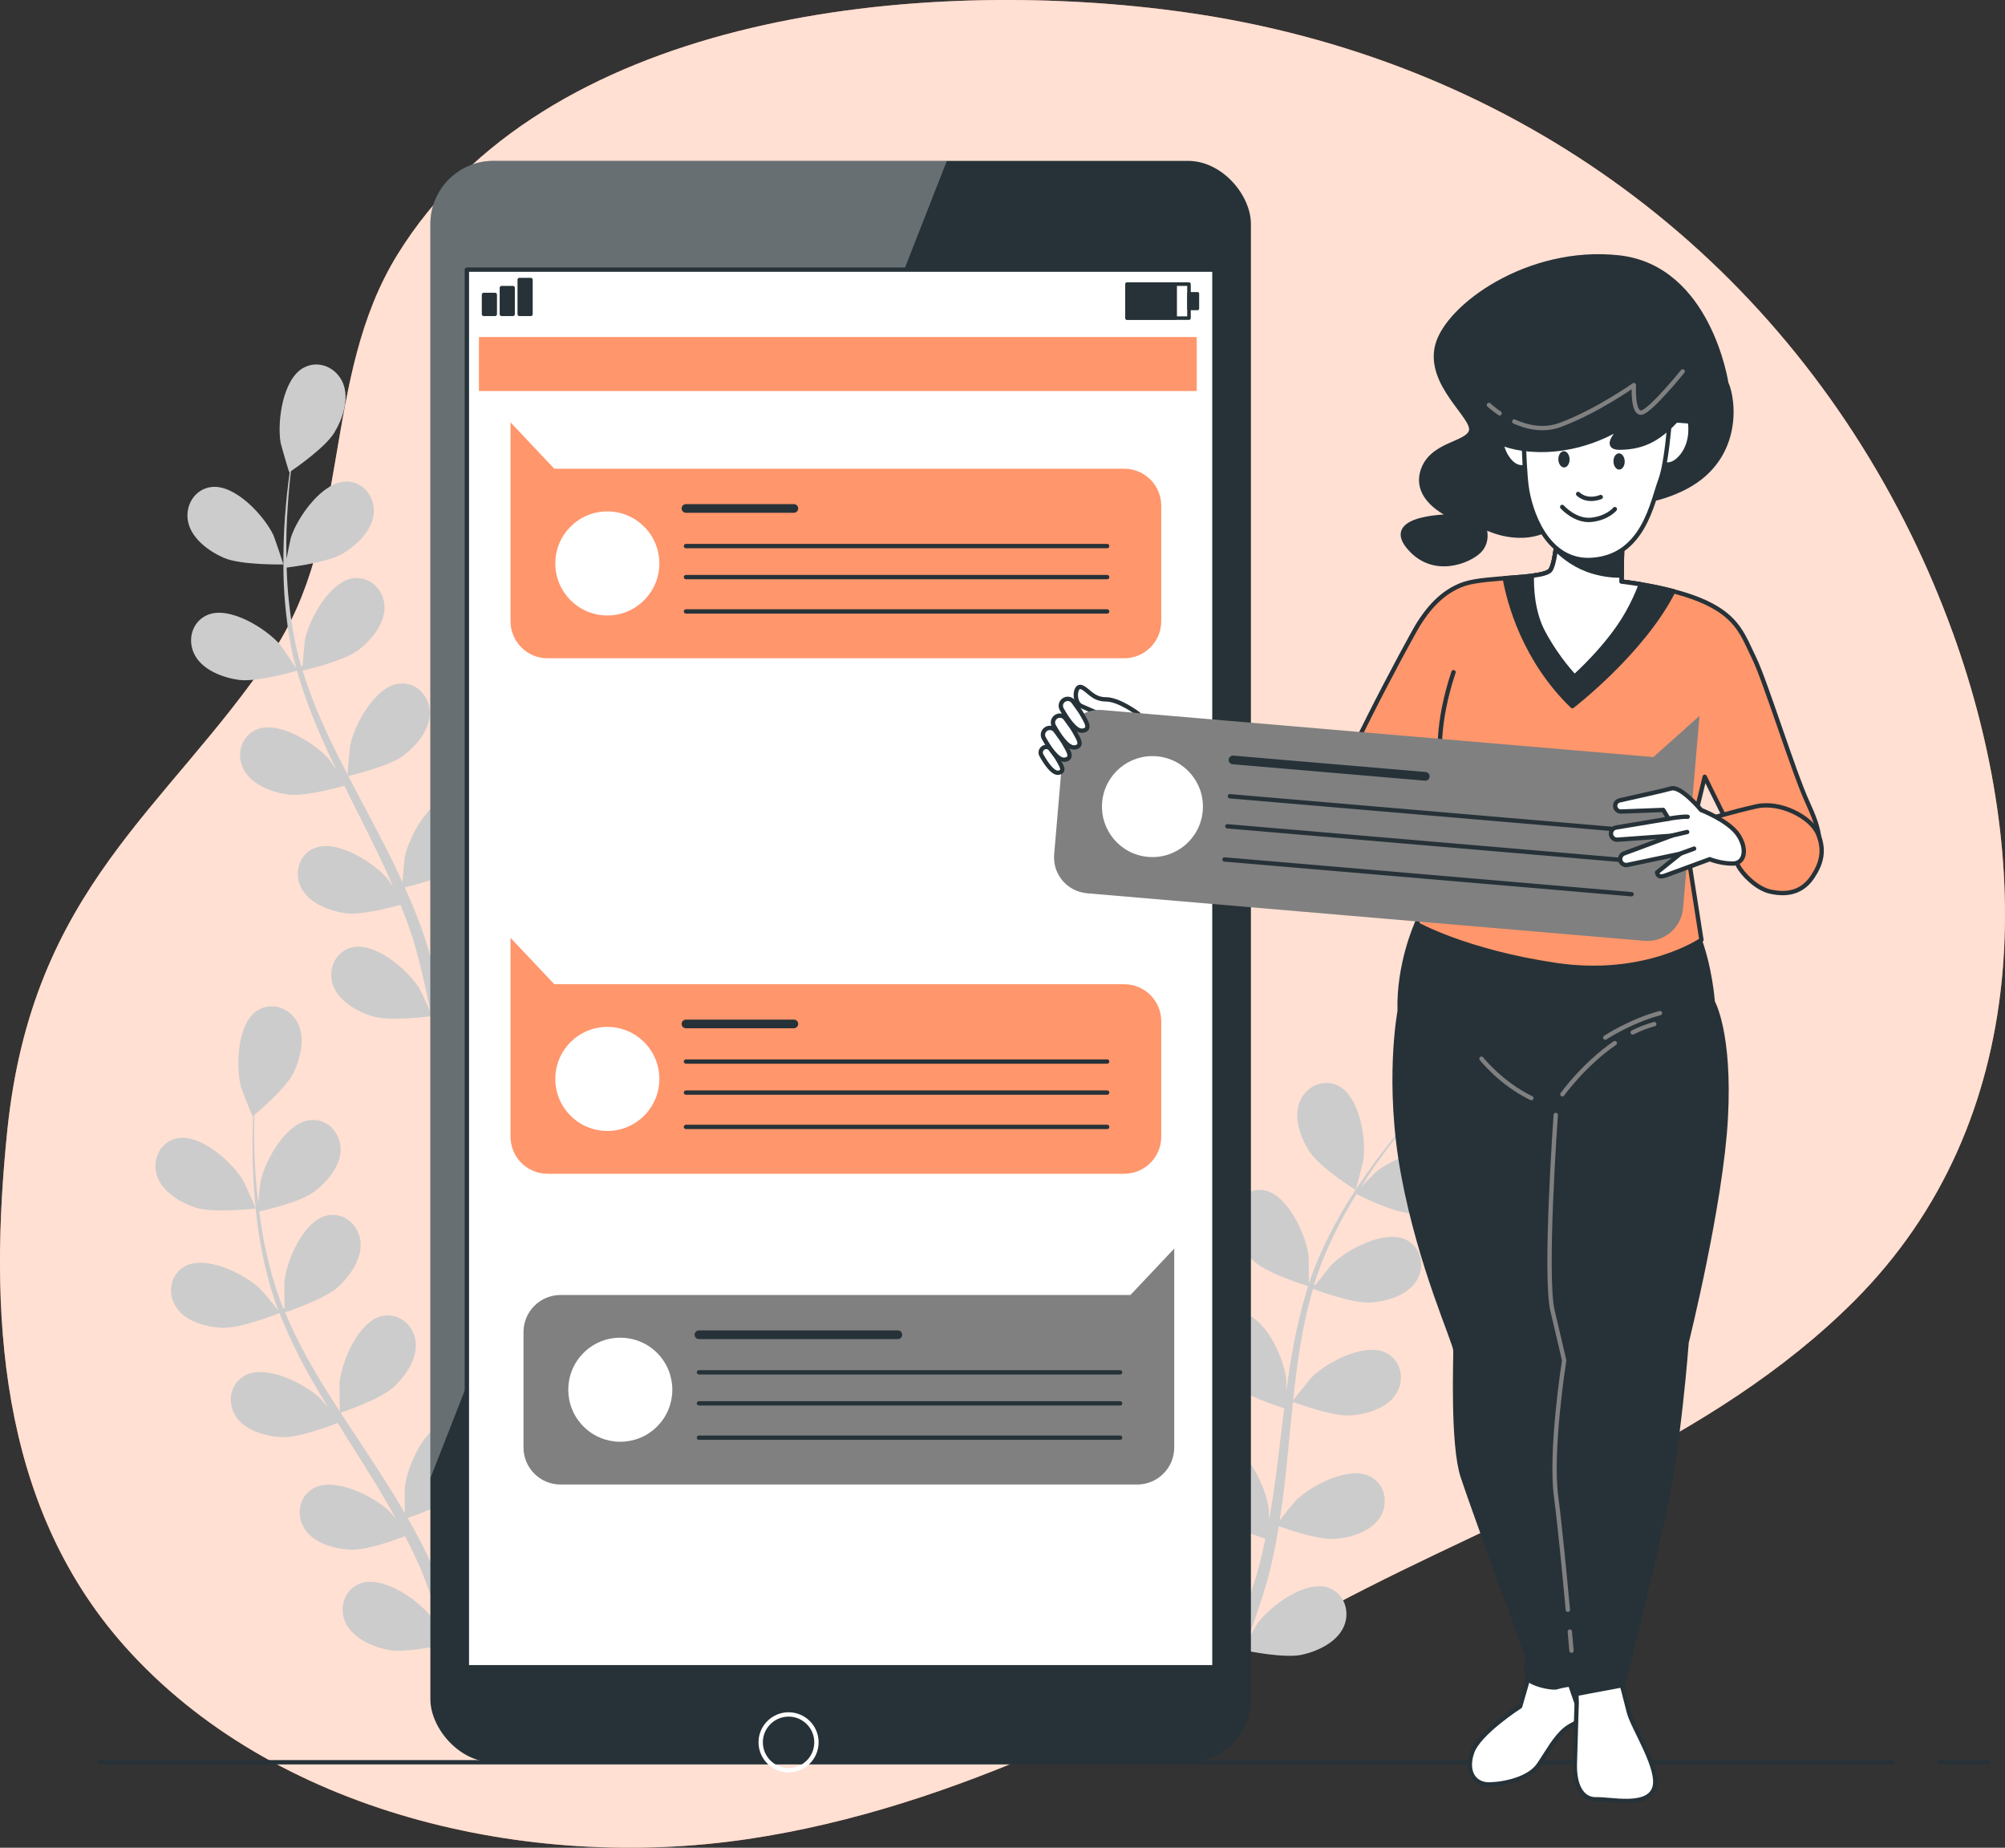 <?xml version="1.0" encoding="UTF-8"?>
<svg xmlns="http://www.w3.org/2000/svg" viewBox="0 0 462.05 425.76">
  <rect x="0" y="0" width="462.05" height="425.76" fill="#333333" stroke="none"/>
  <g id="Background_Simple" data-name="Background Simple">
    <g>
      <path d="m449.99,145.72c-2.81-7.76-6.03-15.33-9.6-22.6C408.73,58.65,349.74,14.93,277.11,3.43c-3.13-.5-6.27-.93-9.42-1.31-59.28-7.13-142.28,1.77-176.11,56.57-17.57,28.46-10.36,64.35-29,92.04C38.45,186.58,7.43,204.51,1.68,260.52c-4.23,41.21-2.25,85.74,26.88,118.62,34.34,38.75,93.27,52.09,143.61,44.65,48.86-7.22,92.6-31.34,135.34-54,40.56-21.51,86.95-37.13,119.82-70.04,41.44-41.5,41.41-102.21,22.67-154.03Z" style="fill: #ff966c; stroke-width: 0px;"/>
      <path d="m449.99,145.72c-2.81-7.76-6.03-15.33-9.6-22.6C408.73,58.65,349.74,14.93,277.11,3.43c-3.13-.5-6.27-.93-9.42-1.31-59.28-7.13-142.28,1.77-176.11,56.57-17.57,28.46-10.36,64.35-29,92.04C38.45,186.58,7.43,204.51,1.68,260.52c-4.23,41.21-2.25,85.74,26.88,118.62,34.34,38.75,93.27,52.09,143.61,44.65,48.86-7.22,92.6-31.34,135.34-54,40.56-21.51,86.95-37.13,119.82-70.04,41.44-41.5,41.41-102.21,22.67-154.03Z" style="fill: #fff; opacity: .7; stroke-width: 0px;"/>
    </g>
  </g>
  <g id="Plants">
    <g>
      <path d="m51.59,128.54c3.97,1.73,13.69,1.52,13.69,1.52.1,0-2.09-6.36-2.27-6.75-2.13-4.46-8.87-11.82-14.36-11.08-3.95.53-6.15,4.49-5.26,8.21.91,3.8,4.81,6.62,8.19,8.1Z" style="fill: #ccc; stroke-width: 0px;"/>
      <path d="m149.86,130.67c.09.05,1.77-6.46,1.83-6.88.68-4.9-.88-14.75-5.86-17.16-3.59-1.73-7.6.35-8.91,3.95-1.34,3.67.36,8.18,2.36,11.28,2.36,3.64,10.58,8.82,10.59,8.82Z" style="fill: #ccc; stroke-width: 0px;"/>
      <path d="m178.85,95.47c-5.5-.59-12.04,6.95-14.05,11.46-.17.39-2.19,6.8-2.09,6.8,0,0,.09,0,.12,0-1.04,1.18-2.14,2.46-3.32,3.89-2.15,2.64-4.56,5.65-6.96,9.1-2.41,3.44-4.93,7.25-7.22,11.5-2.3,4.26-4.51,8.85-6.17,13.88-.02.06-.03.12-.05.18.03-1.62-.04-6.16-.09-6.5-.64-4.9-4.74-14-10.19-15.01-3.92-.72-7.24,2.35-7.55,6.16-.32,3.89,2.5,7.79,5.26,10.25,3.1,2.77,11.72,5.46,12.41,5.67-1.54,4.8-2.72,9.86-3.64,15.04-.53,2.96-.97,5.96-1.37,8.97-.02-1.4-.05-2.66-.07-2.83-.64-4.9-4.74-14-10.19-15-3.92-.72-7.24,2.35-7.55,6.16-.32,3.89,2.5,7.79,5.26,10.25,2.79,2.49,10.1,4.93,12.04,5.55-.14,1.16-.3,2.31-.44,3.47-.66,5.55-1.3,11.1-2.1,16.52-.28,1.91-.62,3.78-.96,5.65-.02-1.25-.05-2.29-.07-2.45-.64-4.9-4.74-14-10.19-15-3.92-.73-7.24,2.35-7.55,6.16-.32,3.89,2.5,7.79,5.26,10.25,2.67,2.38,9.39,4.69,11.69,5.44-.4,1.91-.8,3.82-1.28,5.65-.35,1.24-.61,2.46-1.03,3.69-.4,1.23-.79,2.44-1.17,3.64-.83,2.29-1.68,4.65-2.54,6.86-.59,1.54-1.18,3-1.78,4.47.3-1.9.81-5.63.81-5.94.08-3.28-1.09-8.62-3.41-12.37.01-.48-.01-.97-.09-1.45-.61-3.78-4.16-6.58-8.01-5.56-5.35,1.42-8.74,10.81-8.99,15.75-.02.29.18,3.47.33,5.47-.27-1.16-.52-2.3-.81-3.49-.56-2.37-1.19-4.71-1.86-7.23-.36-1.21-.73-2.43-1.11-3.66-.34-1.23-.86-2.48-1.29-3.74-1.06-2.89-2.27-5.77-3.56-8.65,2.07-.5,9.4-2.36,12.34-4.62,2.93-2.25,6.03-5.92,6.01-9.83-.03-3.83-3.11-7.14-7.07-6.71-5.5.6-10.28,9.36-11.28,14.2-.06.3-.39,3.86-.53,5.81-.79-1.72-1.56-3.44-2.41-5.16-2.46-4.95-5.1-9.89-7.72-14.83-.8-1.51-1.58-3.03-2.37-4.54.74-.17,9.5-2.2,12.79-4.73,2.93-2.25,6.03-5.92,6.01-9.83-.03-3.83-3.11-7.14-7.07-6.71-5.5.6-10.28,9.36-11.28,14.2-.07.36-.54,5.48-.59,6.79-1.73-3.34-3.43-6.68-4.97-10.04-2.13-4.64-3.96-9.3-5.4-13.95.34-.08,9.49-2.16,12.87-4.75,2.93-2.25,6.03-5.92,6.01-9.83-.03-3.83-3.11-7.14-7.07-6.71-5.5.6-10.28,9.36-11.28,14.2-.07.32-.42,4.22-.55,6.07-.17.02-.14.02-.31.03-1.48-5-2.29-10.03-2.82-14.78-.31-2.75-.45-5.39-.53-7.97,1.74-.21,9.7-1.27,13-3.27,3.16-1.91,6.65-5.23,7.05-9.11.39-3.81-2.31-7.44-6.3-7.44-5.53,0-11.24,8.18-12.77,12.88-.08.26-.64,2.95-1.01,4.91-.02-1.16-.06-2.36-.05-3.48,0-4.19.27-8.02.53-11.41.16-1.93.35-3.67.54-5.29,1.6-1.1,8-5.62,9.97-8.85,1.92-3.15,3.49-7.7,2.06-11.34-1.41-3.56-5.47-5.54-9.02-3.7-4.92,2.54-6.21,12.44-5.4,17.31.07.42,1.93,6.88,2.01,6.83,0,0,.08-.05.1-.07-.22,1.56-.43,3.24-.63,5.07-.34,3.39-.69,7.23-.78,11.43-.11,4.2-.11,8.76.32,13.57.43,4.82,1.12,9.87,2.51,14.98.02.06.04.12.06.17-.87-1.37-3.43-5.11-3.66-5.38-3.23-3.74-11.68-9.06-16.77-6.9-3.67,1.56-4.75,5.95-2.9,9.31,1.88,3.42,6.39,5.12,10.04,5.65,4.12.6,12.79-1.91,13.48-2.12,1.37,4.85,3.17,9.72,5.26,14.55,1.19,2.76,2.48,5.51,3.8,8.24-.79-1.16-1.51-2.19-1.62-2.32-3.23-3.74-11.68-9.06-16.77-6.9-3.67,1.56-4.75,5.95-2.9,9.31,1.88,3.42,6.39,5.12,10.04,5.65,3.71.54,11.14-1.45,13.1-2.01.52,1.04,1.03,2.09,1.55,3.13,2.51,5,5.04,9.98,7.37,14.93.82,1.75,1.57,3.5,2.32,5.25-.7-1.03-1.3-1.89-1.41-2.01-3.23-3.74-11.68-9.06-16.77-6.9-3.67,1.56-4.75,5.95-2.9,9.31,1.88,3.42,6.39,5.12,10.04,5.65,3.54.52,10.42-1.26,12.75-1.91.71,1.81,1.44,3.63,2.05,5.42.39,1.23.85,2.39,1.17,3.65.35,1.24.69,2.47,1.03,3.68.57,2.36,1.17,4.8,1.66,7.12.36,1.61.67,3.15.98,4.71-.8-1.75-2.43-5.14-2.6-5.41-2.63-4.18-10.17-10.72-15.54-9.36-3.86.99-5.59,5.17-4.28,8.76,1.34,3.67,5.54,6.03,9.07,7.11,3.89,1.19,12.49.1,13.57-.04.52,2.57.99,5.08,1.4,7.45,1.44,8.14,2.33,14.98,2.88,19.81h3.75c-.01-.11-.03-.21-.04-.32-.67-4.87-1.73-11.82-3.37-20.09-.51-2.61-1.11-5.4-1.76-8.25.65-.26,4.32-1.74,7.57-3.56,2.83,3.07,10.09,6.66,11.03,7.11-.99,2.43-1.97,4.78-2.94,6.99-3.29,7.58-6.33,13.78-8.52,18.11h4.12c2.03-4.3,4.64-10.02,7.42-16.83,1.01-2.46,2.05-5.11,3.08-7.85,1.04.22,9.56,1.95,13.53,1.05,3.6-.81,7.96-2.85,9.57-6.41,1.58-3.49.17-7.78-3.61-9.05-5.25-1.76-13.25,4.2-16.19,8.17-.17.23-1.77,2.99-2.74,4.74.42-1.12.84-2.2,1.25-3.36.84-2.28,1.61-4.58,2.44-7.06.36-1.21.73-2.43,1.1-3.66.39-1.21.65-2.55.99-3.83.71-3,1.29-6.07,1.8-9.17,2,.73,9.14,3.21,12.84,2.95,3.68-.26,8.3-1.61,10.43-4.89,2.09-3.21,1.34-7.67-2.2-9.5-4.92-2.54-13.74,2.14-17.24,5.63-.22.22-2.45,3-3.65,4.55.29-1.87.6-3.73.83-5.64.68-5.49,1.2-11.06,1.74-16.62.16-1.7.35-3.4.53-5.1.71.27,9.13,3.4,13.28,3.11,3.68-.26,8.3-1.61,10.43-4.89,2.09-3.21,1.34-7.67-2.2-9.5-4.92-2.54-13.74,2.14-17.24,5.63-.26.26-3.47,4.27-4.24,5.33.4-3.74.82-7.46,1.39-11.11.78-5.04,1.83-9.94,3.19-14.62.33.13,9.11,3.44,13.35,3.14,3.68-.26,8.3-1.61,10.43-4.89,2.09-3.21,1.34-7.67-2.2-9.5-4.92-2.54-13.74,2.14-17.24,5.63-.23.23-2.68,3.28-3.81,4.76-.15-.08-.13-.07-.28-.15,1.52-4.99,3.62-9.63,5.8-13.88,1.26-2.46,2.6-4.75,3.96-6.94,1.57.78,8.79,4.29,12.64,4.44,3.69.15,8.43-.69,10.91-3.71,2.43-2.96,2.18-7.47-1.14-9.68-4.61-3.06-13.89.62-17.75,3.7-.21.17-2.16,2.11-3.56,3.54.63-.98,1.26-2,1.87-2.93,2.32-3.49,4.65-6.54,6.74-9.22,1.2-1.52,2.32-2.86,3.37-4.11,1.94-.03,9.78-.27,13.2-1.88,3.34-1.57,7.16-4.5,7.97-8.32.79-3.74-1.51-7.64-5.48-8.06Z" style="fill: #ccc; stroke-width: 0px;"/>
    </g>
    <g>
      <path d="m214.11,272.06c3.97,1.74,13.69,1.52,13.69,1.52.1,0-2.09-6.36-2.27-6.75-2.13-4.46-8.87-11.82-14.36-11.08-3.95.53-6.15,4.49-5.26,8.21.91,3.8,4.81,6.62,8.19,8.1Z" style="fill: #ccc; stroke-width: 0px;"/>
      <path d="m312.37,274.19c.09.05,1.77-6.46,1.83-6.88.68-4.9-.88-14.75-5.86-17.16-3.59-1.73-7.6.35-8.91,3.95-1.34,3.67.36,8.18,2.36,11.28,2.36,3.64,10.58,8.82,10.59,8.82Z" style="fill: #ccc; stroke-width: 0px;"/>
      <path d="m341.37,238.99c-5.5-.59-12.04,6.95-14.05,11.46-.17.39-2.19,6.8-2.09,6.8,0,0,.09,0,.12,0-1.04,1.18-2.14,2.46-3.32,3.89-2.15,2.64-4.56,5.65-6.96,9.1-2.41,3.44-4.93,7.25-7.22,11.5-2.3,4.26-4.51,8.85-6.17,13.88-.02.06-.03.12-.05.18.03-1.62-.04-6.16-.09-6.5-.64-4.9-4.74-14-10.19-15.01-3.92-.72-7.24,2.35-7.55,6.16-.32,3.89,2.5,7.79,5.26,10.25,3.1,2.77,11.72,5.46,12.41,5.67-1.54,4.8-2.72,9.86-3.64,15.04-.53,2.96-.97,5.96-1.37,8.97-.02-1.4-.05-2.66-.07-2.83-.64-4.9-4.74-14-10.19-15-3.92-.72-7.24,2.35-7.55,6.16-.32,3.89,2.5,7.79,5.26,10.25,2.79,2.5,10.09,4.93,12.04,5.55-.14,1.16-.3,2.31-.44,3.47-.66,5.55-1.3,11.1-2.1,16.52-.28,1.91-.62,3.78-.96,5.65-.02-1.25-.05-2.29-.07-2.45-.64-4.9-4.74-14-10.19-15-3.92-.73-7.24,2.35-7.55,6.16-.32,3.89,2.5,7.79,5.26,10.25,2.67,2.38,9.39,4.69,11.69,5.44-.4,1.91-.8,3.82-1.28,5.65-.35,1.24-.61,2.46-1.03,3.69-.4,1.23-.79,2.44-1.17,3.64-.83,2.29-1.68,4.65-2.54,6.86-.59,1.54-1.18,3-1.78,4.47.3-1.9.81-5.63.81-5.94.08-3.28-1.09-8.62-3.41-12.37.01-.48-.01-.97-.09-1.45-.61-3.78-4.16-6.58-8.01-5.56-5.35,1.42-8.74,10.81-8.99,15.75-.02.29.18,3.47.33,5.47-.27-1.16-.52-2.3-.81-3.49-.56-2.37-1.19-4.71-1.86-7.23-.37-1.21-.73-2.43-1.11-3.66-.34-1.23-.86-2.48-1.29-3.74-1.06-2.89-2.27-5.77-3.56-8.65,2.07-.5,9.4-2.36,12.34-4.62,2.93-2.25,6.03-5.92,6.01-9.83-.03-3.83-3.11-7.14-7.07-6.71-5.5.6-10.28,9.36-11.28,14.2-.06.3-.39,3.86-.53,5.81-.79-1.72-1.56-3.44-2.41-5.16-2.46-4.95-5.1-9.89-7.72-14.83-.8-1.51-1.58-3.03-2.37-4.54.74-.17,9.5-2.2,12.79-4.73,2.93-2.25,6.03-5.92,6.01-9.83-.03-3.83-3.11-7.14-7.07-6.71-5.5.6-10.28,9.36-11.28,14.2-.07.36-.54,5.48-.59,6.79-1.73-3.34-3.43-6.68-4.97-10.04-2.13-4.64-3.96-9.3-5.4-13.95.34-.08,9.49-2.16,12.87-4.75,2.93-2.25,6.03-5.92,6.01-9.83-.03-3.83-3.11-7.14-7.07-6.71-5.5.6-10.28,9.36-11.28,14.2-.07.32-.42,4.22-.55,6.07-.17.02-.14.02-.31.03-1.48-5-2.29-10.03-2.82-14.78-.31-2.75-.45-5.39-.53-7.97,1.74-.21,9.7-1.27,13-3.27,3.16-1.91,6.65-5.23,7.05-9.11.39-3.81-2.31-7.44-6.3-7.44-5.53-.01-11.24,8.18-12.77,12.88-.08.26-.64,2.95-1.01,4.91-.02-1.16-.06-2.36-.05-3.48,0-4.19.27-8.02.53-11.41.16-1.93.35-3.67.54-5.29,1.6-1.1,8-5.62,9.97-8.85,1.92-3.15,3.49-7.7,2.06-11.34-1.41-3.56-5.47-5.54-9.02-3.7-4.92,2.54-6.21,12.44-5.4,17.31.07.42,1.93,6.88,2.01,6.83,0,0,.08-.05.1-.07-.22,1.56-.43,3.24-.63,5.07-.34,3.39-.69,7.23-.78,11.43-.11,4.2-.11,8.76.32,13.57.43,4.82,1.12,9.87,2.51,14.98.02.06.04.12.06.17-.87-1.37-3.43-5.11-3.66-5.38-3.23-3.74-11.68-9.06-16.77-6.9-3.67,1.56-4.75,5.95-2.9,9.31,1.88,3.42,6.39,5.12,10.04,5.65,4.12.6,12.79-1.91,13.48-2.12,1.37,4.85,3.17,9.72,5.26,14.55,1.19,2.76,2.48,5.51,3.8,8.24-.79-1.16-1.51-2.19-1.62-2.32-3.23-3.74-11.68-9.06-16.77-6.9-3.67,1.56-4.75,5.95-2.9,9.31,1.88,3.42,6.39,5.12,10.04,5.65,3.71.54,11.14-1.45,13.1-2.01.52,1.04,1.03,2.09,1.55,3.13,2.51,5,5.04,9.98,7.37,14.93.82,1.75,1.57,3.5,2.32,5.25-.7-1.03-1.3-1.89-1.41-2.01-3.23-3.74-11.68-9.06-16.77-6.9-3.67,1.56-4.75,5.95-2.9,9.31,1.88,3.42,6.39,5.12,10.04,5.65,3.54.52,10.42-1.26,12.75-1.91.71,1.81,1.44,3.63,2.05,5.42.39,1.23.85,2.39,1.17,3.65.35,1.24.69,2.47,1.03,3.68.57,2.36,1.17,4.8,1.66,7.12.36,1.61.67,3.15.98,4.71-.8-1.75-2.43-5.14-2.6-5.41-2.63-4.18-10.17-10.72-15.54-9.36-3.86.99-5.59,5.17-4.28,8.76,1.34,3.67,5.54,6.03,9.07,7.11,3.89,1.19,12.49.1,13.57-.04.52,2.57.99,5.08,1.4,7.45,1.44,8.14,2.33,14.98,2.88,19.81h3.75c-.01-.11-.03-.21-.04-.32-.67-4.87-1.73-11.82-3.37-20.09-.51-2.61-1.11-5.4-1.76-8.25.65-.26,4.32-1.74,7.57-3.56,2.83,3.07,10.09,6.66,11.03,7.11-.99,2.43-1.97,4.78-2.94,6.99-3.29,7.58-6.33,13.78-8.52,18.11h4.12c2.03-4.3,4.64-10.02,7.42-16.83,1.01-2.46,2.05-5.11,3.08-7.85,1.04.22,9.56,1.95,13.53,1.05,3.6-.81,7.96-2.85,9.57-6.41,1.58-3.49.17-7.78-3.61-9.05-5.25-1.76-13.25,4.2-16.19,8.17-.17.23-1.77,2.99-2.74,4.74.42-1.12.84-2.2,1.25-3.36.84-2.28,1.61-4.58,2.44-7.06.36-1.21.73-2.43,1.1-3.66.39-1.21.65-2.55.99-3.83.71-3,1.29-6.07,1.8-9.17,2,.73,9.14,3.21,12.84,2.95,3.68-.26,8.3-1.61,10.43-4.89,2.09-3.21,1.34-7.67-2.2-9.5-4.92-2.54-13.74,2.14-17.24,5.63-.22.22-2.45,3-3.65,4.55.29-1.87.6-3.73.83-5.64.68-5.49,1.2-11.06,1.74-16.62.16-1.7.35-3.4.53-5.1.71.27,9.13,3.4,13.28,3.11,3.68-.26,8.3-1.61,10.43-4.89,2.09-3.21,1.34-7.67-2.2-9.5-4.92-2.54-13.74,2.14-17.24,5.63-.26.26-3.47,4.27-4.24,5.33.4-3.74.82-7.46,1.39-11.11.78-5.04,1.83-9.94,3.19-14.62.33.13,9.11,3.44,13.35,3.14,3.68-.26,8.3-1.61,10.43-4.89,2.09-3.21,1.34-7.67-2.2-9.5-4.92-2.54-13.74,2.14-17.24,5.63-.23.23-2.68,3.28-3.81,4.76-.15-.08-.13-.07-.28-.15,1.52-4.99,3.62-9.63,5.8-13.88,1.26-2.46,2.6-4.75,3.96-6.94,1.57.78,8.79,4.29,12.64,4.44,3.69.15,8.43-.69,10.91-3.71,2.43-2.96,2.18-7.47-1.14-9.68-4.61-3.06-13.89.62-17.75,3.7-.21.17-2.16,2.11-3.56,3.54.63-.98,1.26-2,1.87-2.93,2.32-3.49,4.65-6.54,6.74-9.22,1.2-1.52,2.32-2.86,3.37-4.12,1.94-.03,9.78-.27,13.2-1.88,3.34-1.57,7.16-4.5,7.97-8.32.79-3.74-1.51-7.64-5.48-8.06Z" style="fill: #ccc; stroke-width: 0px;"/>
    </g>
    <g>
      <path d="m45.14,278.27c4.12,1.34,13.77.19,13.78.19.1-.01-2.69-6.13-2.91-6.49-2.55-4.23-9.97-10.91-15.36-9.64-3.88.91-5.69,5.06-4.44,8.68,1.27,3.69,5.43,6.13,8.94,7.27Z" style="fill: #ccc; stroke-width: 0px;"/>
      <path d="m143.15,270.91c.09.05,1.14-6.6,1.15-7.02.21-4.94-2.3-14.6-7.49-16.52-3.74-1.38-7.53,1.08-8.49,4.79-.98,3.78,1.15,8.1,3.44,11,2.7,3.39,11.38,7.75,11.39,7.76Z" style="fill: #ccc; stroke-width: 0px;"/>
      <path d="m168.61,233.07c-5.53-.06-11.31,8.08-12.88,12.77-.13.41-1.52,6.98-1.42,6.97,0,0,.09-.01.12-.01-.92,1.28-1.9,2.66-2.93,4.19-1.89,2.84-3.99,6.07-6.05,9.73-2.06,3.66-4.2,7.69-6.07,12.14-1.88,4.46-3.63,9.24-4.8,14.41-.01.06-.02.12-.03.18-.13-1.62-.64-6.12-.72-6.47-1.11-4.82-6.07-13.48-11.59-13.95-3.97-.34-6.98,3.04-6.92,6.86.06,3.91,3.24,7.51,6.22,9.7,3.36,2.46,12.19,4.3,12.9,4.45-1.07,4.93-1.76,10.07-2.17,15.32-.24,3-.39,6.03-.5,9.06-.16-1.39-.31-2.64-.35-2.81-1.11-4.82-6.07-13.48-11.59-13.95-3.97-.34-6.98,3.04-6.92,6.86.06,3.91,3.24,7.51,6.22,9.7,3.02,2.21,10.52,3.94,12.52,4.36-.03,1.17-.07,2.33-.1,3.49-.12,5.59-.22,11.17-.49,16.65-.09,1.93-.25,3.82-.41,5.72-.14-1.24-.27-2.28-.3-2.44-1.11-4.82-6.07-13.48-11.59-13.95-3.97-.34-6.98,3.03-6.92,6.86.06,3.91,3.25,7.51,6.22,9.7,2.88,2.11,9.79,3.76,12.16,4.28-.22,1.94-.43,3.88-.73,5.75-.23,1.27-.37,2.51-.67,3.77-.28,1.26-.55,2.5-.82,3.73-.61,2.35-1.22,4.79-1.87,7.07-.44,1.59-.89,3.1-1.34,4.62.12-1.92.26-5.68.24-5.99-.24-3.28-1.92-8.48-4.59-11.99-.03-.48-.11-.96-.23-1.43-.97-3.7-4.77-6.15-8.51-4.76-5.19,1.93-7.66,11.61-7.43,16.54.01.29.51,3.43.86,5.41-.38-1.13-.74-2.24-1.14-3.4-.79-2.3-1.64-4.57-2.55-7.02-.48-1.17-.97-2.35-1.46-3.54-.46-1.19-1.1-2.39-1.65-3.6-1.33-2.78-2.82-5.53-4.37-8.26,2.01-.69,9.12-3.26,11.83-5.79,2.7-2.52,5.43-6.48,5.03-10.36-.4-3.8-3.78-6.8-7.69-5.99-5.42,1.13-9.33,10.31-9.85,15.23-.03.31-.01,3.87.03,5.84-.95-1.64-1.89-3.28-2.9-4.9-2.93-4.69-6.03-9.35-9.11-14.01-.94-1.43-1.87-2.86-2.8-4.29.72-.24,9.24-3.11,12.27-5.94,2.7-2.52,5.43-6.48,5.03-10.36-.4-3.8-3.78-6.8-7.69-5.99-5.42,1.13-9.33,10.31-9.85,15.23-.04.37,0,5.51.07,6.81-2.05-3.15-4.06-6.31-5.91-9.51-2.57-4.41-4.84-8.87-6.72-13.36.33-.11,9.24-3.06,12.35-5.97,2.7-2.52,5.43-6.48,5.03-10.36-.4-3.81-3.78-6.8-7.69-5.99-5.42,1.13-9.33,10.31-9.85,15.23-.03.32-.01,4.24.04,6.1-.17.04-.14.03-.31.06-1.96-4.84-3.25-9.77-4.23-14.44-.57-2.71-.97-5.32-1.3-7.88,1.71-.38,9.53-2.2,12.62-4.51,2.96-2.21,6.11-5.84,6.14-9.75.02-3.83-3.01-7.18-6.98-6.8-5.51.52-10.4,9.23-11.46,14.05-.06.26-.35,3-.54,4.99-.13-1.16-.29-2.35-.39-3.46-.4-4.17-.5-8.01-.57-11.41-.02-1.93,0-3.68.03-5.32,1.49-1.25,7.42-6.37,9.07-9.77,1.61-3.32,2.73-8,.95-11.48-1.74-3.41-5.98-4.98-9.33-2.82-4.65,3-4.98,12.98-3.7,17.75.11.41,2.58,6.67,2.66,6.6,0,0,.07-.06.09-.08-.06,1.57-.12,3.26-.13,5.11,0,3.41.02,7.26.32,11.45.3,4.19.74,8.73,1.63,13.48.89,4.76,2.07,9.71,3.95,14.66.02.06.05.11.07.17-1-1.28-3.91-4.76-4.16-5-3.58-3.41-12.5-7.89-17.36-5.24-3.5,1.91-4.15,6.38-1.99,9.54,2.2,3.23,6.85,4.48,10.54,4.65,4.16.2,12.55-3.14,13.21-3.41,1.83,4.7,4.09,9.37,6.64,13.97,1.45,2.63,3,5.24,4.58,7.83-.9-1.08-1.71-2.03-1.84-2.15-3.58-3.41-12.5-7.89-17.36-5.24-3.5,1.91-4.15,6.38-1.99,9.54,2.2,3.23,6.85,4.48,10.54,4.65,3.74.18,10.95-2.52,12.85-3.26.62.99,1.22,1.98,1.84,2.97,2.98,4.73,5.98,9.44,8.77,14.15.99,1.66,1.9,3.33,2.81,5-.8-.96-1.48-1.75-1.6-1.86-3.58-3.41-12.5-7.89-17.36-5.24-3.5,1.91-4.15,6.38-1.99,9.54,2.2,3.23,6.85,4.48,10.54,4.65,3.57.17,10.25-2.26,12.5-3.13.89,1.74,1.78,3.47,2.56,5.2.51,1.19,1.08,2.3,1.52,3.52.46,1.2.92,2.39,1.38,3.57.79,2.3,1.63,4.67,2.34,6.93.51,1.57.97,3.07,1.43,4.59-.96-1.66-2.92-4.88-3.11-5.13-3.02-3.91-11.16-9.69-16.37-7.81-3.75,1.35-5.07,5.68-3.41,9.13,1.69,3.52,6.09,5.46,9.71,6.2,3.98.81,12.44-1.1,13.5-1.35.76,2.51,1.48,4.96,2.12,7.28,2.21,7.96,3.76,14.69,4.78,19.43l3.73-.36c-.03-.11-.05-.2-.07-.32-1.14-4.79-2.86-11.6-5.29-19.67-.76-2.55-1.63-5.26-2.54-8.04.62-.32,4.13-2.15,7.19-4.27,3.12,2.78,10.69,5.65,11.67,6.02-.75,2.51-1.5,4.95-2.25,7.24-2.55,7.86-4.97,14.32-6.73,18.85l4.1-.4c1.61-4.47,3.65-10.42,5.76-17.47.77-2.55,1.54-5.29,2.31-8.11,1.06.12,9.7,1.02,13.57-.26,3.51-1.16,7.65-3.61,8.91-7.3,1.23-3.62-.59-7.76-4.47-8.66-5.39-1.25-12.79,5.46-15.32,9.7-.15.25-1.47,3.15-2.27,4.99.31-1.15.62-2.27.92-3.46.61-2.35,1.16-4.72,1.75-7.26.24-1.24.49-2.49.74-3.75.27-1.25.4-2.6.61-3.91.42-3.05.7-6.16.91-9.3,2.06.53,9.41,2.32,13.07,1.7,3.64-.61,8.11-2.41,9.91-5.87,1.77-3.39.6-7.76-3.11-9.24-5.14-2.05-13.47,3.46-16.62,7.26-.2.24-2.15,3.22-3.19,4.89.11-1.89.23-3.77.28-5.69.15-5.53.13-11.13.13-16.71,0-1.71.02-3.42.03-5.12.73.2,9.42,2.51,13.51,1.82,3.64-.61,8.11-2.41,9.91-5.87,1.77-3.39.6-7.76-3.11-9.24-5.14-2.05-13.47,3.46-16.62,7.26-.24.29-3.04,4.59-3.7,5.72.03-3.76.1-7.51.32-11.2.29-5.09.86-10.07,1.76-14.86.34.09,9.4,2.54,13.59,1.84,3.64-.61,8.11-2.41,9.91-5.87,1.77-3.39.6-7.76-3.11-9.24-5.14-2.05-13.47,3.46-16.62,7.26-.21.25-2.35,3.52-3.33,5.11-.16-.06-.13-.05-.29-.12,1.03-5.11,2.68-9.94,4.44-14.37,1.02-2.57,2.13-4.98,3.27-7.29,1.64.63,9.17,3.42,13.01,3.2,3.69-.21,8.32-1.5,10.5-4.75,2.13-3.18,1.45-7.65-2.07-9.52-4.88-2.6-13.76,1.96-17.31,5.4-.19.19-1.94,2.31-3.2,3.87.53-1.04,1.06-2.12,1.58-3.1,1.97-3.69,4-6.96,5.82-9.83,1.05-1.63,2.03-3.07,2.96-4.42,1.93-.22,9.7-1.21,12.96-3.14,3.17-1.88,6.69-5.17,7.13-9.05.43-3.8-2.24-7.46-6.23-7.5Z" style="fill: #ccc; stroke-width: 0px;"/>
    </g>
  </g>
  <g id="Floor">
    <g>
      <line x1="447.05" y1="406.07" x2="458.05" y2="406.07" style="fill: none; stroke: #263238; stroke-linecap: round; stroke-linejoin: round;"/>
      <line x1="23.05" y1="406.07" x2="436.05" y2="406.07" style="fill: none; stroke: #263238; stroke-linecap: round; stroke-linejoin: round;"/>
    </g>
  </g>
  <g id="Device">
    <g>
      <rect x="99.18" y="37.07" width="189.09" height="369" rx="14.52" ry="14.52" style="fill: #263238; stroke-width: 0px;"/>
      <path d="m218.2,37.07h-104.5c-8.02,0-14.52,6.5-14.52,14.52v289.02L218.2,37.07Z" style="fill: #fff; opacity: .3; stroke-width: 0px;"/>
      <rect x="107.59" y="62.13" width="172.27" height="322.04" style="fill: #fff; stroke: #263238; stroke-linecap: round; stroke-linejoin: round;"/>
      <g>
        <g>
          <rect x="259.72" y="65.47" width="14.28" height="7.83" style="fill: none; stroke: #263238; stroke-linecap: round; stroke-linejoin: round; stroke-width: .82px;"/>
          <rect x="259.72" y="65.47" width="11.14" height="7.83" style="fill: #263238; stroke: #263238; stroke-linecap: round; stroke-linejoin: round; stroke-width: .73px;"/>
          <rect x="273.97" y="67.66" width="2.01" height="3.45" style="fill: #263238; stroke: #263238; stroke-linecap: round; stroke-linejoin: round; stroke-width: .73px;"/>
        </g>
        <g>
          <rect x="111.47" y="67.9" width="2.62" height="4.49" style="fill: #263238; stroke: #263238; stroke-linecap: round; stroke-linejoin: round; stroke-width: .88px;"/>
          <rect x="115.59" y="66.32" width="2.62" height="6.07" style="fill: #263238; stroke: #263238; stroke-linecap: round; stroke-linejoin: round; stroke-width: .88px;"/>
          <rect x="119.7" y="64.46" width="2.62" height="7.93" style="fill: #263238; stroke: #263238; stroke-linecap: round; stroke-linejoin: round; stroke-width: .88px;"/>
        </g>
      </g>
      <rect x="110.37" y="77.66" width="165.42" height="12.44" style="fill: #ff966c; stroke-width: 0px;"/>
    </g>
  </g>
  <g id="Chats">
    <g>
      <g>
        <path d="m259.08,151.68H126.18c-4.71,0-8.53-3.82-8.53-8.53v-45.83l10.09,10.69h131.34c4.71,0,8.53,3.82,8.53,8.53v26.61c0,4.71-3.82,8.53-8.53,8.53Z" style="fill: #ff966c; stroke-width: 0px;"/>
        <path d="m151.95,129.83c0-6.62-5.37-11.99-11.99-11.99s-11.99,5.37-11.99,11.99,5.37,11.99,11.99,11.99,11.99-5.37,11.99-11.99Z" style="fill: #fff; stroke-width: 0px;"/>
        <g>
          <line x1="158.08" y1="117.16" x2="182.94" y2="117.16" style="fill: none; stroke: #263238; stroke-linecap: round; stroke-linejoin: round; stroke-width: 2px;"/>
          <line x1="158.08" y1="125.83" x2="255.14" y2="125.83" style="fill: none; stroke: #263238; stroke-linecap: round; stroke-linejoin: round;"/>
          <line x1="158.08" y1="132.98" x2="255.14" y2="132.98" style="fill: none; stroke: #263238; stroke-linecap: round; stroke-linejoin: round;"/>
          <line x1="158.08" y1="140.89" x2="255.14" y2="140.89" style="fill: none; stroke: #263238; stroke-linecap: round; stroke-linejoin: round;"/>
        </g>
      </g>
      <g>
        <path d="m259.08,270.46H126.18c-4.71,0-8.53-3.82-8.53-8.53v-45.83l10.09,10.69h131.34c4.71,0,8.53,3.82,8.53,8.53v26.61c0,4.71-3.82,8.53-8.53,8.53Z" style="fill: #ff966c; stroke-width: 0px;"/>
        <path d="m151.95,248.61c0-6.62-5.37-11.99-11.99-11.99s-11.99,5.37-11.99,11.99,5.37,11.99,11.99,11.99,11.99-5.37,11.99-11.99Z" style="fill: #fff; stroke-width: 0px;"/>
        <g>
          <line x1="158.08" y1="235.94" x2="182.94" y2="235.94" style="fill: none; stroke: #263238; stroke-linecap: round; stroke-linejoin: round; stroke-width: 2px;"/>
          <line x1="158.08" y1="244.61" x2="255.14" y2="244.61" style="fill: none; stroke: #263238; stroke-linecap: round; stroke-linejoin: round;"/>
          <line x1="158.08" y1="251.76" x2="255.14" y2="251.76" style="fill: none; stroke: #263238; stroke-linecap: round; stroke-linejoin: round;"/>
          <line x1="158.08" y1="259.67" x2="255.14" y2="259.67" style="fill: none; stroke: #263238; stroke-linecap: round; stroke-linejoin: round;"/>
        </g>
      </g>
      <g>
        <path d="m129.17,342.07h132.9c4.71,0,8.53-3.82,8.53-8.53v-45.83l-10.09,10.69h-131.34c-4.71,0-8.53,3.82-8.53,8.53v26.61c0,4.71,3.82,8.53,8.53,8.53Z" style="fill: gray; stroke-width: 0px;"/>
        <circle cx="142.95" cy="320.23" r="11.99" transform="translate(-184.57 194.87) rotate(-45)" style="fill: #fff; stroke-width: 0px;"/>
        <g>
          <line x1="161.07" y1="307.56" x2="206.91" y2="307.56" style="fill: none; stroke: #263238; stroke-linecap: round; stroke-linejoin: round; stroke-width: 2px;"/>
          <line x1="161.07" y1="316.22" x2="258.13" y2="316.22" style="fill: none; stroke: #263238; stroke-linecap: round; stroke-linejoin: round;"/>
          <line x1="161.07" y1="323.37" x2="258.13" y2="323.37" style="fill: none; stroke: #263238; stroke-linecap: round; stroke-linejoin: round;"/>
          <line x1="161.07" y1="331.28" x2="258.13" y2="331.28" style="fill: none; stroke: #263238; stroke-linecap: round; stroke-linejoin: round;"/>
        </g>
      </g>
    </g>
  </g>
  <g id="Character">
    <path d="m188.15,401.47c0-3.55-2.88-6.42-6.42-6.42s-6.43,2.88-6.43,6.42,2.88,6.43,6.43,6.43,6.42-2.88,6.42-6.43Z" style="fill: none; stroke: #fff; stroke-linecap: round; stroke-linejoin: round;"/>
    <g>
      <path d="m352.58,385.36l-2.27,7.84s-9.54,6.11-11.07,10.6.5,7.48,4.1,7.38,9.12-1.38,11.25-4.5c2.13-3.12,3.7-6.22,6.14-8.23,2.44-2.02,5.78-1.84,6.73-7.14.95-5.3-3.26-6.85-6.6-7.3-3.35-.46-8.29,1.35-8.29,1.35Z" style="fill: #fff; stroke: #263238; stroke-linecap: round; stroke-linejoin: round;"/>
      <g>
        <path d="m326.45,212.9s-4.22,9.27-3.9,20.08c0,0-3.12,16.47.83,37.73s11.96,38.52,12.02,40.46-.75,21.68,1.69,29.1c2.44,7.42,14.82,41.21,14.82,41.21,0,0-.69,4.74.73,5.81,1.42,1.07,5.33,1.79,6.15,1.48.82-.3,3.04-.64,3.04-.64l1.52,4.4s.84.25,4.17.16c3.33-.1,6.04-2.4,6.04-2.4,0,0,5.96-24.05,9.64-40.26,3.69-16.21,5.47-40.7,5.47-40.7,0,0,7.95-31.88,9.03-51.63,1.08-19.74-3.01-26.84-3.01-26.84,0,0-.51-8.04-3.52-15.72-3-7.69-8.78-5.85-30.24-8.83-21.47-2.98-27.23-.59-29.14.3-1.92.89-5.32,6.28-5.32,6.28Z" style="fill: #263238; stroke: #263238; stroke-linecap: round; stroke-linejoin: round;"/>
        <g>
          <path d="m361.76,375.96c.24,2.7.39,4.4.39,4.4" style="fill: none; stroke: gray; stroke-linecap: round; stroke-linejoin: round;"/>
          <path d="m358.52,256.92s-2.66,37.06-.73,45.17c1.76,7.34,2.67,11.41,2.67,11.41,0,0-3.28,20.64-1.85,31.43.85,6.45,1.95,17.87,2.7,26" style="fill: none; stroke: gray; stroke-linecap: round; stroke-linejoin: round;"/>
          <path d="m376.25,237.9c1.59-.8,3.26-1.46,4.98-1.92" style="fill: none; stroke: gray; stroke-linecap: round; stroke-linejoin: round;"/>
          <path d="m360.05,252.15s4.89-6.83,12.08-11.79" style="fill: none; stroke: gray; stroke-linecap: round; stroke-linejoin: round;"/>
          <path d="m341.4,243.95s4.54,5.75,11.5,9.08" style="fill: none; stroke: gray; stroke-linecap: round; stroke-linejoin: round;"/>
          <path d="m369.93,239.09s5.72-3.78,12.61-5.65" style="fill: none; stroke: gray; stroke-linecap: round; stroke-linejoin: round;"/>
        </g>
      </g>
      <g>
        <path d="m358.94,121.92s-.32,7.2-1.59,9.37-14.61,1.5-19.88,3.25c-5.28,1.75-8.61,6.11-10.64,9.37-2.03,3.26-21.23,38.98-20.57,43.22.66,4.24.98,6.1,7.09,5.65,6.11-.45,21.05-17.93,21.05-17.93l.46,15.7-8.4,22.35s11.11,6.33,31.97,9.45c20.87,3.12,33.66-5.78,33.66-5.78l-3.28-20.95,4.04-16.63s8.79,18.12,11.58,22.57c2.79,4.45,9.44,3.98,12.75-1.17,3.31-5.16,2.4-8.86-.73-15.69-3.13-6.83-9.6-27.68-12.16-32.94-2.55-5.25-3.74-9.48-11.3-12.98-7.56-3.51-19.32-4.76-19.32-4.76l.2-11.46-14.93-.63Z" style="fill: #ff966c; stroke: #263238; stroke-linecap: round; stroke-linejoin: round;"/>
        <path d="m373.87,122.55l-14.93-.63s-.32,7.2-1.59,9.37c-.74,1.27-5.61,1.56-10.58,1.94,1.05,5.76,4.56,18.83,15.57,29.48,0,0,16.18-12.42,23.29-26.49-6.1-1.6-11.95-2.22-11.95-2.22l.2-11.46Z" style="fill: #263238; stroke: #263238; stroke-linecap: round; stroke-linejoin: round;"/>
        <path d="m331.91,174.73s-1.02-7.63,3.05-19.84" style="fill: none; stroke: #263238; stroke-linecap: round; stroke-linejoin: round;"/>
      </g>
      <g>
        <path d="m373.87,122.55l-14.93-.63s-.32,7.2-1.59,9.37c-.41.7-2.08,1.1-4.33,1.39-.08,2.5.06,8.26,2.62,13.04,3.38,6.29,7.22,10.18,7.22,10.18,0,0,7.79-6.89,12.09-14.47,1.47-2.59,2.48-4.88,3.17-6.78-2.65-.44-4.46-.64-4.46-.64l.2-11.46Z" style="fill: #fff; stroke: #263238; stroke-linecap: round; stroke-linejoin: round;"/>
        <path d="m358.53,126.51c1.97,1.98,4.81,4.11,8.62,5.22,2.42.71,4.63.93,6.55.91l.17-10.1-14.93-.63s-.1,2.24-.41,4.59Z" style="fill: #263238; stroke: #263238; stroke-linecap: round; stroke-linejoin: round;"/>
      </g>
      <g>
        <path d="m397.82,88.3s-3.96-26.71-24.79-28.98-39.47,11.26-41.8,20.26c-2.33,9.01,8.56,16.48,7.79,19.67s-9.43,2.87-11.26,9.56c-1.82,6.69,6.93,10.18,6.93,10.18,0,0-15.87-.11-10.18,6.93,5.69,7.04,14.23,3.33,16.47.96,2.24-2.37.99-5.51.99-5.51,0,0,7.33,4.11,14.44.73,7.11-3.38,8.09-9.47,8.09-9.47,0,0,8.85,6.66,22.79.19,13.94-6.47,12.37-20.55,10.53-24.54Z" style="fill: #263238; stroke: #263238; stroke-linecap: round; stroke-linejoin: round;"/>
        <path d="m389.43,97.11s.92,4.46-1.81,7.91c-2.73,3.45-5.1,1.43-5.1,1.43l.58-9.8,6.33.46Z" style="fill: #fff; stroke: #263238; stroke-linecap: round; stroke-linejoin: round;"/>
        <path d="m346.17,97.32s-1.31,4.36,1.1,8.04c2.42,3.68,4.96,1.87,4.96,1.87l.29-9.81-6.35-.1Z" style="fill: #fff; stroke: #263238; stroke-linecap: round; stroke-linejoin: round;"/>
        <g>
          <path d="m350.9,91.41s.16,15.28.9,20.74c.74,5.46,4.55,17.46,14.92,16.87,12.09-.69,14.03-13.39,15.9-18.35s2.59-19.69,2.59-19.69c0,0,.11-15.87-13.81-18.34-13.92-2.47-18.56,6.31-20.5,18.77Z" style="fill: #fff; stroke: #263238; stroke-linecap: round; stroke-linejoin: round;"/>
          <path d="m361.71,105.8c.03,1.03-.53,1.89-1.24,1.91-.72.02-1.32-.8-1.35-1.83-.03-1.03.53-1.89,1.24-1.91.72-.02,1.32.8,1.35,1.83Z" style="fill: #263238; stroke-width: 0px;"/>
          <path d="m374.41,106.29c.03,1.03-.53,1.89-1.24,1.91-.72.02-1.32-.8-1.35-1.83-.03-1.03.53-1.89,1.24-1.91.72-.02,1.32.8,1.35,1.83Z" style="fill: #263238; stroke-width: 0px;"/>
          <path d="m363.68,113.82s1.79,1.97,5.21.71" style="fill: none; stroke: #263238; stroke-linecap: round; stroke-linejoin: round;"/>
          <path d="m360.01,116.81s2.98,3.37,6.72,2.97,5.41-2.47,5.41-2.47" style="fill: none; stroke: #263238; stroke-linecap: round; stroke-linejoin: round;"/>
        </g>
        <g>
          <path d="m341.33,99.19s3.89,4.79,14.84,4.47c10.95-.32,18.57-6.03,18.57-6.03,0,0-6.47,5.67-1.28,5.52s9.18-1.71,14.75-8.51c5.57-6.8,4.7-16.58,1.09-21.66-3.61-5.09-18.97-7.52-33.49-1.32-14.53,6.2-17.24,21.85-14.48,27.54Z" style="fill: #263238; stroke: #263238; stroke-linecap: round; stroke-linejoin: round;"/>
          <path d="m345.59,95.24c-1.55-1.05-2.47-1.93-2.47-1.93" style="fill: none; stroke: gray; stroke-linecap: round; stroke-linejoin: round;"/>
          <path d="m387.77,85.58s-7.38,9.14-9.49,9.49c-2.11.35-1.76-6.33-1.76-6.33,0,0-8.44,5.98-16.87,9.14-3.89,1.46-7.7.6-10.69-.75" style="fill: none; stroke: gray; stroke-linecap: round; stroke-linejoin: round;"/>
        </g>
      </g>
      <path d="m363.34,392.54s-.29,8.89-.42,13.89c-.13,5,1.63,8.28,4.96,8.18,3.33-.1,11.44,1.88,13.26-2.33,1.82-4.22-4.85-14.02-5.8-17.88-.95-3.86-1.57-6.06-1.57-6.06l-10.49,1.97.07,2.22Z" style="fill: #fff; stroke: #263238; stroke-linecap: round; stroke-linejoin: round;"/>
      <g>
        <g>
          <path d="m262.32,164.5s-4.38-3.35-7.47-3.35-4.12-2.32-5.67-2.83c-1.55-.51-1.8,3.61,0,4.38,1.8.77,4.12,1.8,4.12,1.8l1.8,3.35,9.53,1.03-2.32-4.38Z" style="fill: #fff; stroke: #263238; stroke-linecap: round; stroke-linejoin: round;"/>
          <path d="m250.46,205.83l128.45,10.96c4.55.39,8.56-2.99,8.95-7.54l1.71-19.98.49-5.75,1.59-18.57-10.63,9.5-126.94-10.84c-4.55-.39-8.56,2.99-8.95,7.54l-2.2,25.72c-.39,4.55,2.99,8.56,7.54,8.95Z" style="fill: gray; stroke-width: 0px;"/>
          <path d="m277.17,186.85c.55-6.4-4.2-12.04-10.6-12.58-6.4-.55-12.04,4.2-12.58,10.6-.55,6.4,4.2,12.04,10.6,12.58,6.4.55,12.04-4.2,12.58-10.6Z" style="fill: #fff; stroke-width: 0px;"/>
          <g>
            <line x1="284.14" y1="175.11" x2="328.45" y2="178.89" style="fill: none; stroke: #263238; stroke-linecap: round; stroke-linejoin: round; stroke-width: 2px;"/>
            <line x1="283.43" y1="183.48" x2="377.23" y2="191.49" style="fill: none; stroke: #263238; stroke-linecap: round; stroke-linejoin: round;"/>
            <line x1="282.84" y1="190.4" x2="376.64" y2="198.41" style="fill: none; stroke: #263238; stroke-linecap: round; stroke-linejoin: round;"/>
            <line x1="282.19" y1="198.04" x2="375.99" y2="206.05" style="fill: none; stroke: #263238; stroke-linecap: round; stroke-linejoin: round;"/>
          </g>
        </g>
        <g>
          <path d="m394.02,188.65s5.27-1.62,10.74-2.84c5.47-1.22,12.56,2.43,14.18,6.28,1.62,3.85.81,6.89-1.22,9.93-2.03,3.04-5.06,4.46-9.72,3.44-3.17-.69-6.48-4.05-7.5-6.08l-1.01-2.03s-.81-1.22-1.62-1.22" style="fill: #ff966c; stroke: #263238; stroke-linecap: round; stroke-linejoin: round;"/>
          <g>
            <path d="m392,186.62s-4.64-5.58-6.89-4.94c-1.71.49-8.64,2.03-11.88,2.75-.85.19-1.27,1.13-.86,1.89h0c.24.43.7.7,1.19.68l9.73-.37,1.22,2.03-12.09,2.02c-.72.12-1.23.77-1.18,1.5h0c.06.75.7,1.33,1.45,1.31l12.51-.91-10.83,4.03c-1.09.32-1.36,1.74-.46,2.43h0c.3.23.68.33,1.05.27l12.26-2.58-5.35,4.29h0c.13,1.03.88,1.08,1.94.71l10.21-3.75s2.43,1.01,5.27,1.01,3.44-3.44,1.22-6.69c-2.23-3.24-8.51-5.67-8.51-5.67Z" style="fill: #fff; stroke: #263238; stroke-linecap: round; stroke-linejoin: round;"/>
            <path d="m384.5,188.65s3.14-.56,4.42-.45" style="fill: none; stroke: #263238; stroke-linecap: round; stroke-linejoin: round;"/>
            <line x1="385.19" y1="192.56" x2="388.81" y2="191.71" style="fill: none; stroke: #263238; stroke-linecap: round; stroke-linejoin: round;"/>
            <line x1="387.21" y1="196.71" x2="390.41" y2="195.54" style="fill: none; stroke: #263238; stroke-linecap: round; stroke-linejoin: round;"/>
          </g>
        </g>
        <path d="m245.08,161.37h0c-.62.48-.8,1.33-.42,2.02,1.02,1.85,3.1,5.17,4.78,4.98,2.32-.26.52-2.58,0-3.61-.3-.61-1.33-2.03-2.11-3.09-.53-.71-1.54-.85-2.25-.3Z" style="fill: #fff; stroke: #263238; stroke-linecap: round; stroke-linejoin: round;"/>
        <path d="m243.27,165.23h0c-.62.48-.8,1.33-.42,2.02,1.02,1.85,3.1,5.17,4.78,4.98,2.32-.26.51-2.58,0-3.61-.3-.61-1.33-2.03-2.11-3.09-.53-.71-1.54-.85-2.25-.3Z" style="fill: #fff; stroke: #263238; stroke-linecap: round; stroke-linejoin: round;"/>
        <path d="m240.33,172.38h0c-.5.39-.65,1.08-.34,1.64.83,1.5,2.52,4.19,3.88,4.04,1.88-.21.42-2.09,0-2.93-.25-.49-1.08-1.65-1.72-2.5-.43-.58-1.25-.69-1.82-.25Z" style="fill: #fff; stroke: #263238; stroke-linecap: round; stroke-linejoin: round;"/>
        <path d="m240.96,168.06h0c-.62.48-.8,1.33-.42,2.02,1.02,1.85,3.1,5.17,4.78,4.98,2.32-.26.52-2.58,0-3.61-.3-.61-1.33-2.03-2.11-3.09-.53-.71-1.54-.85-2.25-.3Z" style="fill: #fff; stroke: #263238; stroke-linecap: round; stroke-linejoin: round;"/>
      </g>
    </g>
  </g>
</svg>